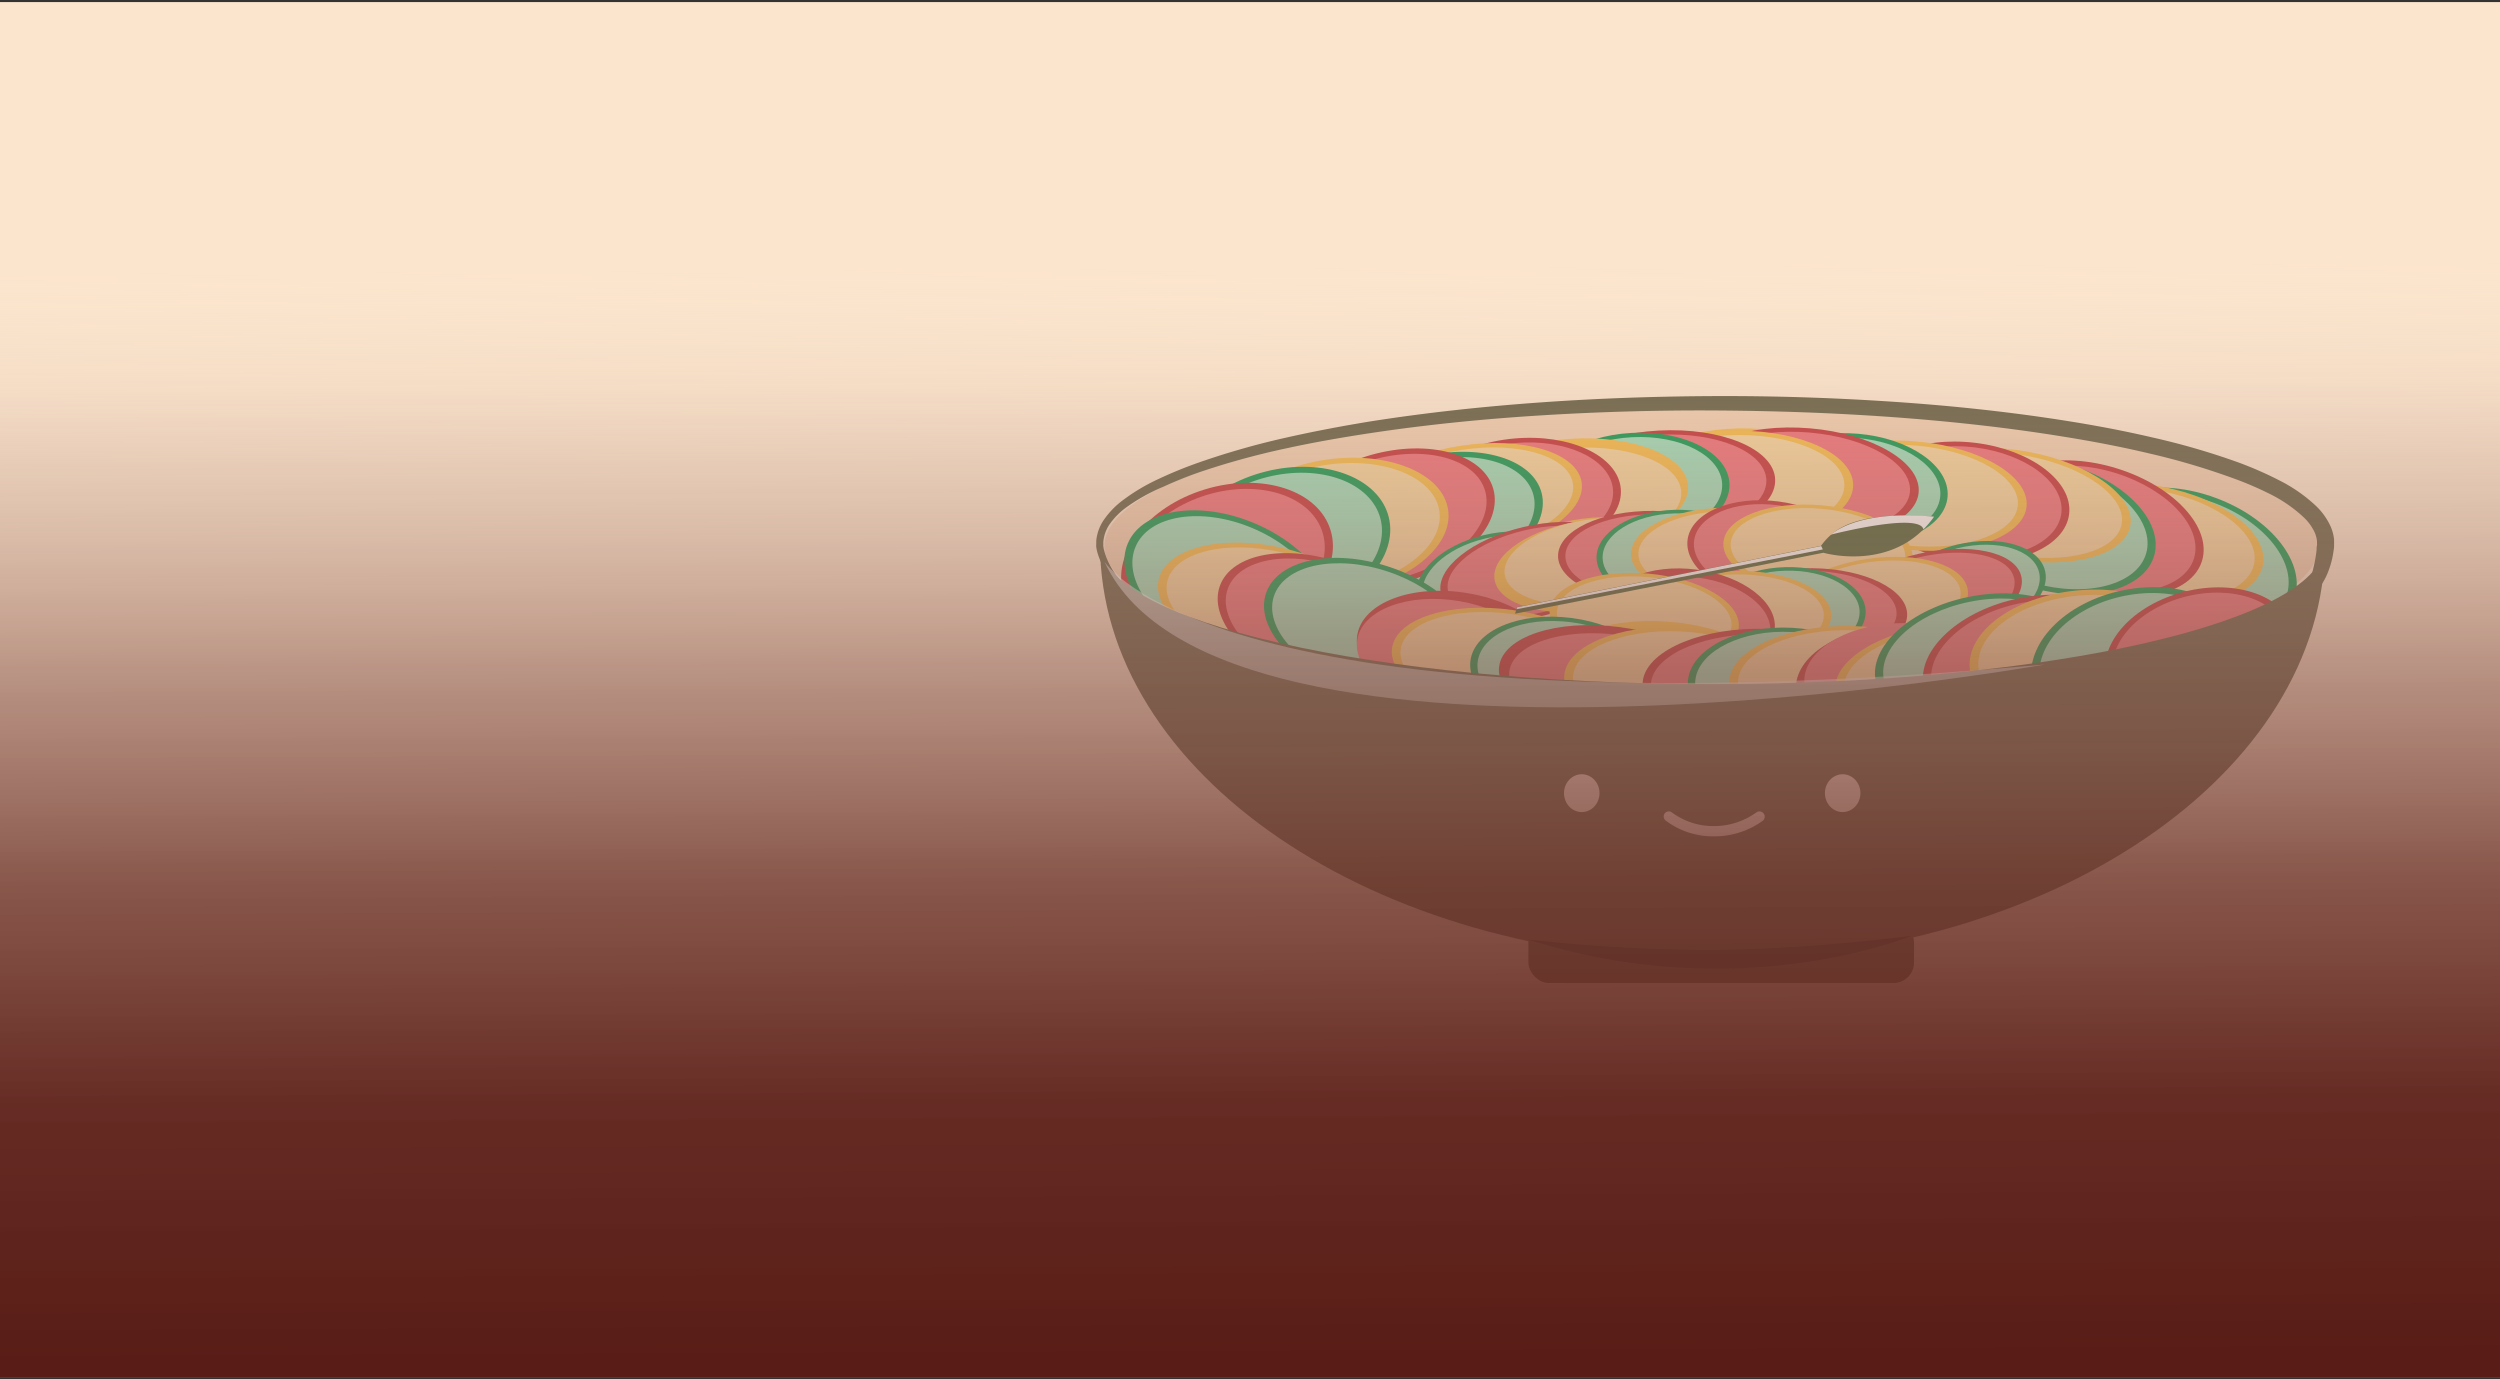<svg xmlns="http://www.w3.org/2000/svg" xmlns:xlink="http://www.w3.org/1999/xlink" viewBox="0 0 300 165.5"><rect x="0" y="0" width="300" height="165.5" fill="#333333" stroke="none"/><defs><style>.cls-1{isolation:isolate;}.cls-2{fill:#fce5cd;}.cls-3{fill:#f2cead;}.cls-4{fill:#5e583b;}.cls-5{fill:#009245;}.cls-6{fill:#97ddb7;}.cls-7{fill:#f7b93c;}.cls-8{fill:#f7d497;}.cls-9{fill:#c1272d;}.cls-10{fill:#ef6771;}.cls-11{opacity:0.52;}.cls-11,.cls-13,.cls-16{mix-blend-mode:soft-light;}.cls-12{fill:#ffe8d9;}.cls-13{opacity:0.49;}.cls-14{fill:#fff;}.cls-15{fill:#405629;}.cls-17{fill:url(#linear-gradient);}</style><linearGradient id="linear-gradient" x1="150.37" y1="168.62" x2="149.66" y2="2.17" gradientUnits="userSpaceOnUse"><stop offset="0.03" stop-color="#591c16"/><stop offset="0.22" stop-color="#5f241d" stop-opacity="0.96"/><stop offset="0.38" stop-color="#733c33" stop-opacity="0.84"/><stop offset="0.53" stop-color="#936459" stop-opacity="0.64"/><stop offset="0.68" stop-color="#c09d8d" stop-opacity="0.36"/><stop offset="0.82" stop-color="#fae5cf" stop-opacity="0"/></linearGradient></defs><g class="cls-1"><g id="Layer_1" data-name="Layer 1"><rect class="cls-2" y="0.25" width="300" height="165"/><ellipse class="cls-3" cx="205.39" cy="65.54" rx="72.86" ry="16.65"/><path class="cls-4" d="M133.67,69.91a9.75,9.75,0,0,1-1.48-2.29,8.92,8.92,0,0,1-.49-1.28,4.8,4.8,0,0,1-.15-.7,2.33,2.33,0,0,1,0-.38c0-.12,0-.24,0-.36a5.36,5.36,0,0,1,1-2.64,10.16,10.16,0,0,1,1.89-2A23.19,23.19,0,0,1,139,57.49a50.35,50.35,0,0,1,4.89-2A94.67,94.67,0,0,1,154,52.59c3.42-.78,6.86-1.43,10.31-2,6.91-1.09,13.88-1.83,20.85-2.32s14-.72,21-.74,14,.21,21,.68,13.94,1.2,20.87,2.3c3.46.55,6.91,1.2,10.33,2a87.16,87.16,0,0,1,10.16,2.95,44.21,44.21,0,0,1,4.91,2.14,18.74,18.74,0,0,1,4.53,3.15,7.94,7.94,0,0,1,1.72,2.44,5.35,5.35,0,0,1,.41,1.56c0,.13,0,.27,0,.41s0,.28,0,.4-.05.5-.09.73a10.7,10.7,0,0,1-.78,2.7,7.5,7.5,0,0,1-.71,1.26,4,4,0,0,1-1.09,1.07l-.73-.82a7.13,7.13,0,0,0,.86-2.11,17.49,17.49,0,0,0,.44-2.38c0-.19,0-.39.05-.57a2.26,2.26,0,0,0,0-.25c0-.08,0-.16,0-.24a3.68,3.68,0,0,0-.25-1,6,6,0,0,0-1.28-1.81,17,17,0,0,0-4-2.8,40.73,40.73,0,0,0-4.67-2,85.34,85.34,0,0,0-9.9-2.92c-3.37-.8-6.77-1.45-10.2-2-6.85-1.12-13.76-1.87-20.69-2.37s-13.89-.74-20.84-.79-13.92.14-20.86.56-13.87,1.1-20.74,2.13c-3.44.52-6.86,1.11-10.25,1.85a93.36,93.36,0,0,0-10,2.72,47.47,47.47,0,0,0-4.8,1.91A21.86,21.86,0,0,0,135,61a8.79,8.79,0,0,0-1.74,1.76A4.41,4.41,0,0,0,132.4,65a2.71,2.71,0,0,0,0,.29,1.27,1.27,0,0,0,0,.27,3.15,3.15,0,0,0,.12.58,7.34,7.34,0,0,0,.42,1.16,8.9,8.9,0,0,0,1.31,2.11Z"/><ellipse class="cls-5" cx="263.03" cy="67.41" rx="8.18" ry="13.05" transform="translate(108.53 290.7) rotate(-69.69)"/><ellipse class="cls-6" cx="263.03" cy="67.41" rx="7.55" ry="12.04" transform="translate(108.53 290.7) rotate(-69.69)"/><ellipse class="cls-7" cx="209.82" cy="57.93" rx="6.52" ry="13.67" transform="translate(145.66 265.93) rotate(-88.29)"/><ellipse class="cls-8" cx="209.82" cy="57.93" rx="6.01" ry="12.61" transform="translate(145.66 265.93) rotate(-88.29)"/><ellipse class="cls-7" cx="258.12" cy="65.32" rx="7.03" ry="13.67" transform="translate(147.18 307.36) rotate(-79.58)"/><ellipse class="cls-8" cx="258.12" cy="65.32" rx="6.49" ry="12.61" transform="translate(147.18 307.36) rotate(-79.58)"/><ellipse class="cls-9" cx="251.82" cy="63.44" rx="7.56" ry="13" transform="translate(115.91 284.72) rotate(-72.58)"/><ellipse class="cls-10" cx="251.82" cy="63.44" rx="6.98" ry="11.99" transform="translate(115.91 284.72) rotate(-72.58)"/><ellipse class="cls-5" cx="246" cy="63.13" rx="7.7" ry="12.99" transform="translate(118.51 282.78) rotate(-74.26)"/><ellipse class="cls-6" cx="246" cy="63.13" rx="7.11" ry="11.99" transform="translate(118.51 282.78) rotate(-74.26)"/><ellipse class="cls-7" cx="242.19" cy="60.63" rx="6.52" ry="13.67" transform="translate(138.88 287.91) rotate(-79.61)"/><ellipse class="cls-8" cx="242.19" cy="60.63" rx="6.01" ry="12.61" transform="translate(138.88 287.91) rotate(-79.61)"/><ellipse class="cls-9" cx="236.15" cy="60.23" rx="7.14" ry="12.23" transform="translate(147.99 287.43) rotate(-83.1)"/><ellipse class="cls-10" cx="236.15" cy="60.23" rx="6.59" ry="11.29" transform="translate(147.99 287.43) rotate(-83.1)"/><ellipse class="cls-7" cx="229.57" cy="59.48" rx="6.52" ry="13.66" transform="translate(149.08 282.55) rotate(-84.68)"/><ellipse class="cls-8" cx="229.57" cy="59.48" rx="6.02" ry="12.6" transform="translate(149.08 282.55) rotate(-84.68)"/><ellipse class="cls-5" cx="222.36" cy="58.68" rx="6.65" ry="11.39" transform="translate(145.58 275.45) rotate(-85.28)"/><ellipse class="cls-6" cx="222.36" cy="58.68" rx="6.13" ry="10.51" transform="translate(145.58 275.45) rotate(-85.28)"/><ellipse class="cls-9" cx="216.63" cy="57.93" rx="6.56" ry="13.66" transform="translate(140.7 268.93) rotate(-85.18)"/><ellipse class="cls-10" cx="216.63" cy="57.93" rx="6.05" ry="12.61" transform="translate(140.7 268.93) rotate(-85.18)"/><ellipse class="cls-7" cx="208.71" cy="58.21" rx="13.67" ry="6.52"/><ellipse class="cls-8" cx="208.71" cy="58.21" rx="12.61" ry="6.01"/><ellipse class="cls-9" cx="199.38" cy="58.21" rx="13.66" ry="6.56" transform="translate(-2.85 10.84) rotate(-3.09)"/><ellipse class="cls-10" cx="199.38" cy="58.21" rx="12.6" ry="6.05" transform="translate(-2.85 10.84) rotate(-3.09)"/><ellipse class="cls-5" cx="196.16" cy="58.58" rx="11.39" ry="6.65" transform="translate(-2.77 10.25) rotate(-2.97)"/><ellipse class="cls-6" cx="196.16" cy="58.58" rx="10.51" ry="6.13" transform="translate(-2.77 10.25) rotate(-2.97)"/><ellipse class="cls-7" cx="188.93" cy="59.17" rx="13.66" ry="6.52" transform="translate(-3.33 11.94) rotate(-3.59)"/><ellipse class="cls-8" cx="188.93" cy="59.17" rx="12.6" ry="6.02" transform="matrix(1, -0.06, 0.06, 1, -3.33, 11.94)"/><ellipse class="cls-9" cx="182.32" cy="59.72" rx="12.23" ry="7.14" transform="translate(-4.63 16.62) rotate(-5.15)"/><ellipse class="cls-10" cx="182.32" cy="59.72" rx="11.29" ry="6.59" transform="translate(-4.63 16.62) rotate(-5.15)"/><ellipse class="cls-7" cx="176.28" cy="59.95" rx="13.67" ry="6.52" transform="translate(-7.02 27.24) rotate(-8.67)"/><ellipse class="cls-8" cx="176.28" cy="59.95" rx="12.61" ry="6.01" transform="translate(-7.02 27.24) rotate(-8.67)"/><ellipse class="cls-5" cx="172.4" cy="62.33" rx="12.99" ry="7.71" transform="translate(-9.96 43.56) rotate(-14)"/><ellipse class="cls-6" cx="172.4" cy="62.33" rx="11.98" ry="7.11" transform="translate(-9.96 43.56) rotate(-14)"/><ellipse class="cls-9" cx="166.68" cy="62.18" rx="12.99" ry="7.88" transform="translate(-10.59 47.29) rotate(-15.66)"/><ellipse class="cls-10" cx="166.68" cy="62.18" rx="11.98" ry="7.27" transform="translate(-10.59 47.29) rotate(-15.66)"/><ellipse class="cls-7" cx="160.25" cy="63.14" rx="13.67" ry="8.07" transform="translate(-7.43 23.78) rotate(-8.29)"/><ellipse class="cls-8" cx="160.25" cy="63.14" rx="12.61" ry="7.45" transform="translate(-7.43 23.78) rotate(-8.29)"/><ellipse class="cls-5" cx="154.05" cy="65.22" rx="12.99" ry="8.9" transform="translate(-11.28 39.69) rotate(-14.17)"/><ellipse class="cls-6" cx="154.05" cy="65.22" rx="11.98" ry="8.21" transform="translate(-11.28 39.69) rotate(-14.17)"/><ellipse class="cls-9" cx="147.25" cy="67.41" rx="12.99" ry="9.08" transform="translate(-13.24 45.69) rotate(-16.89)"/><ellipse class="cls-10" cx="147.25" cy="67.41" rx="11.99" ry="8.38" transform="translate(-13.24 45.69) rotate(-16.89)"/><ellipse class="cls-7" cx="189.71" cy="67.76" rx="11.44" ry="5.42" transform="translate(-8.96 34.42) rotate(-10.13)"/><ellipse class="cls-8" cx="189.71" cy="67.76" rx="10.56" ry="5" transform="translate(-8.96 34.42) rotate(-10.13)"/><ellipse class="cls-5" cx="179.35" cy="69.59" rx="9.55" ry="5.52" transform="translate(-11.27 43.65) rotate(-13.46)"/><ellipse class="cls-6" cx="179.35" cy="69.59" rx="8.81" ry="5.09" transform="translate(-11.27 43.65) rotate(-13.46)"/><ellipse class="cls-9" cx="184.06" cy="68.55" rx="11.46" ry="5.45" transform="translate(-10.79 43.87) rotate(-13.21)"/><ellipse class="cls-10" cx="184.06" cy="68.55" rx="10.57" ry="5.03" transform="translate(-10.79 43.87) rotate(-13.21)"/><ellipse class="cls-7" cx="190.65" cy="67.87" rx="11.43" ry="5.43" transform="translate(-7.91 28.77) rotate(-8.46)"/><ellipse class="cls-8" cx="190.65" cy="67.87" rx="10.55" ry="5.01" transform="matrix(0.99, -0.15, 0.15, 0.99, -7.91, 28.77)"/><ellipse class="cls-9" cx="198.38" cy="66.78" rx="5.48" ry="11.4" transform="translate(129.96 264.61) rotate(-89.53)"/><ellipse class="cls-10" cx="198.38" cy="66.78" rx="5.05" ry="10.52" transform="translate(129.96 264.61) rotate(-89.53)"/><ellipse class="cls-5" cx="201.08" cy="66.72" rx="9.5" ry="5.55" transform="translate(-1.73 5.47) rotate(-1.55)"/><ellipse class="cls-6" cx="201.08" cy="66.72" rx="8.77" ry="5.12" transform="translate(-1.73 5.47) rotate(-1.55)"/><ellipse class="cls-7" cx="207.12" cy="66.37" rx="11.4" ry="5.45" transform="translate(-0.83 2.64) rotate(-0.73)"/><ellipse class="cls-8" cx="207.12" cy="66.37" rx="10.51" ry="5.02" transform="translate(-0.83 2.64) rotate(-0.73)"/><ellipse class="cls-9" cx="212.64" cy="66.07" rx="5.95" ry="10.22" transform="translate(119.88 268.5) rotate(-82.64)"/><ellipse class="cls-10" cx="212.64" cy="66.07" rx="5.49" ry="9.43" transform="translate(119.88 268.5) rotate(-82.64)"/><ellipse class="cls-7" cx="218.16" cy="66.07" rx="5.45" ry="11.39" transform="translate(133.03 277.52) rotate(-84.92)"/><ellipse class="cls-8" cx="218.16" cy="66.07" rx="5.03" ry="10.51" transform="translate(133.03 277.52) rotate(-84.92)"/><ellipse class="cls-7" cx="225.76" cy="72.56" rx="11.44" ry="5.42" transform="translate(-9.24 40.84) rotate(-10.13)"/><ellipse class="cls-8" cx="225.76" cy="72.56" rx="10.56" ry="5" transform="translate(-9.24 40.84) rotate(-10.13)"/><ellipse class="cls-5" cx="236.12" cy="70.74" rx="9.55" ry="5.52" transform="translate(-9.98 56.89) rotate(-13.46)"/><ellipse class="cls-6" cx="236.12" cy="70.74" rx="8.81" ry="5.09" transform="translate(-9.98 56.89) rotate(-13.46)"/><ellipse class="cls-9" cx="231.4" cy="71.78" rx="11.46" ry="5.45" transform="translate(-10.28 54.78) rotate(-13.21)"/><ellipse class="cls-10" cx="231.4" cy="71.78" rx="10.57" ry="5.03" transform="translate(-10.28 54.78) rotate(-13.21)"/><ellipse class="cls-7" cx="224.82" cy="72.46" rx="11.43" ry="5.43" transform="translate(-8.21 33.85) rotate(-8.46)"/><ellipse class="cls-8" cx="224.82" cy="72.46" rx="10.55" ry="5.01" transform="translate(-8.21 33.85) rotate(-8.46)"/><ellipse class="cls-9" cx="217.08" cy="73.54" rx="5.48" ry="11.4" transform="matrix(0.01, -1, 1, 0.01, 141.75, 290.01)"/><ellipse class="cls-10" cx="217.08" cy="73.54" rx="5.05" ry="10.52" transform="translate(141.75 290.01) rotate(-89.53)"/><ellipse class="cls-5" cx="214.38" cy="73.6" rx="9.5" ry="5.55" transform="translate(-1.91 5.83) rotate(-1.55)"/><ellipse class="cls-6" cx="214.38" cy="73.6" rx="8.77" ry="5.12" transform="translate(-1.91 5.83) rotate(-1.55)"/><ellipse class="cls-7" cx="208.34" cy="73.95" rx="11.4" ry="5.45" transform="translate(-0.92 2.66) rotate(-0.73)"/><ellipse class="cls-8" cx="208.34" cy="73.95" rx="10.51" ry="5.02" transform="translate(-0.92 2.66) rotate(-0.73)"/><ellipse class="cls-9" cx="202.82" cy="74.26" rx="5.95" ry="10.22" transform="translate(103.19 265.89) rotate(-82.64)"/><ellipse class="cls-10" cx="202.82" cy="74.26" rx="5.49" ry="9.43" transform="matrix(0.13, -0.99, 0.99, 0.13, 103.19, 265.89)"/><ellipse class="cls-7" cx="197.3" cy="74.26" rx="5.45" ry="11.39" transform="translate(105.87 264.21) rotate(-84.92)"/><ellipse class="cls-8" cx="197.3" cy="74.26" rx="5.03" ry="10.51" transform="translate(105.87 264.21) rotate(-84.92)"/><ellipse class="cls-7" cx="200.25" cy="82.02" rx="6.51" ry="13.67" transform="matrix(0.07, -1, 1, 0.07, 103.56, 275.61)"/><ellipse class="cls-8" cx="200.25" cy="82.02" rx="6.01" ry="12.62" transform="translate(103.56 275.61) rotate(-85.73)"/><ellipse class="cls-5" cx="147.39" cy="70.3" rx="8.15" ry="13.09" transform="translate(25.3 178.75) rotate(-67.11)"/><ellipse class="cls-6" cx="147.39" cy="70.3" rx="7.52" ry="12.08" transform="translate(25.3 178.75) rotate(-67.11)"/><ellipse class="cls-7" cx="152.4" cy="72.61" rx="7.02" ry="13.7" transform="translate(47.41 204.81) rotate(-77.02)"/><ellipse class="cls-8" cx="152.4" cy="72.61" rx="6.48" ry="12.64" transform="translate(47.41 204.81) rotate(-77.02)"/><ellipse class="cls-7" cx="168" cy="77.96" rx="6.5" ry="13.69" transform="translate(54.45 224.28) rotate(-77.08)"/><ellipse class="cls-8" cx="168" cy="77.96" rx="6" ry="12.64" transform="translate(54.45 224.28) rotate(-77.08)"/><ellipse class="cls-9" cx="158.64" cy="74.76" rx="7.54" ry="13.03" transform="translate(34.17 198.29) rotate(-70.02)"/><ellipse class="cls-10" cx="158.64" cy="74.76" rx="6.96" ry="12.02" transform="translate(34.17 198.29) rotate(-70.02)"/><ellipse class="cls-5" cx="164.27" cy="75.31" rx="7.68" ry="13.03" transform="translate(41.11 207.54) rotate(-71.66)"/><ellipse class="cls-6" cx="164.27" cy="75.31" rx="7.09" ry="12.02" transform="translate(41.11 207.54) rotate(-71.66)"/><ellipse class="cls-9" cx="174.01" cy="78.62" rx="7.13" ry="12.25" transform="matrix(0.17, -0.99, 0.99, 0.17, 67.59, 237.16)"/><ellipse class="cls-10" cx="174.01" cy="78.62" rx="6.58" ry="11.3" transform="translate(67.59 237.16) rotate(-80.44)"/><ellipse class="cls-7" cx="180.57" cy="79.65" rx="6.51" ry="13.67" transform="translate(76.96 247.61) rotate(-82.13)"/><ellipse class="cls-8" cx="180.57" cy="79.65" rx="6.01" ry="12.62" transform="translate(76.96 247.61) rotate(-82.13)"/><ellipse class="cls-5" cx="187.75" cy="80.75" rx="6.64" ry="11.4" transform="translate(83.53 256.55) rotate(-82.61)"/><ellipse class="cls-6" cx="187.75" cy="80.75" rx="6.13" ry="10.52" transform="translate(83.53 256.55) rotate(-82.61)"/><ellipse class="cls-9" cx="193.44" cy="81.73" rx="6.55" ry="13.68" transform="translate(87.56 263.08) rotate(-82.62)"/><ellipse class="cls-10" cx="193.44" cy="81.73" rx="6.05" ry="12.62" transform="matrix(0.13, -0.99, 0.99, 0.13, 87.56, 263.08)"/><ellipse class="cls-7" cx="201.37" cy="81.78" rx="6.52" ry="13.67" transform="translate(110.6 279.26) rotate(-87.42)"/><ellipse class="cls-8" cx="201.37" cy="81.78" rx="6.01" ry="12.61" transform="translate(110.6 279.26) rotate(-87.42)"/><ellipse class="cls-9" cx="210.7" cy="82.18" rx="13.66" ry="6.56" transform="matrix(1, -0.01, 0.01, 1, -0.75, 1.94)"/><ellipse class="cls-10" cx="210.7" cy="82.18" rx="12.6" ry="6.06" transform="translate(-0.75 1.94) rotate(-0.53)"/><ellipse class="cls-5" cx="213.93" cy="81.94" rx="11.38" ry="6.65" transform="translate(-0.42 1.1) rotate(-0.29)"/><ellipse class="cls-6" cx="213.93" cy="81.94" rx="10.5" ry="6.14" transform="translate(-0.42 1.1) rotate(-0.29)"/><ellipse class="cls-7" cx="221.17" cy="81.66" rx="13.65" ry="6.52" transform="translate(-1.43 3.97) rotate(-1.03)"/><ellipse class="cls-8" cx="221.17" cy="81.66" rx="12.6" ry="6.02" transform="translate(-1.43 3.97) rotate(-1.03)"/><ellipse class="cls-9" cx="227.79" cy="81.38" rx="12.22" ry="7.14" transform="matrix(1, -0.04, 0.04, 1, -3.31, 9.93)"/><ellipse class="cls-10" cx="227.79" cy="81.38" rx="11.28" ry="6.59" transform="translate(-3.31 9.93) rotate(-2.48)"/><ellipse class="cls-7" cx="233.83" cy="81.41" rx="13.65" ry="6.53" transform="translate(-7.34 25.37) rotate(-6.12)"/><ellipse class="cls-8" cx="233.83" cy="81.41" rx="12.59" ry="6.02" transform="translate(-7.34 25.37) rotate(-6.12)"/><ellipse class="cls-5" cx="237.79" cy="79.19" rx="12.96" ry="7.72" transform="translate(-10.94 48.39) rotate(-11.36)"/><ellipse class="cls-6" cx="237.79" cy="79.19" rx="11.96" ry="7.12" transform="translate(-10.94 48.39) rotate(-11.36)"/><ellipse class="cls-9" cx="243.5" cy="79.59" rx="12.96" ry="7.89" transform="translate(-11.67 56.87) rotate(-13.01)"/><ellipse class="cls-10" cx="243.5" cy="79.59" rx="11.96" ry="7.28" transform="translate(-11.67 56.87) rotate(-13.01)"/><ellipse class="cls-7" cx="249.96" cy="78.9" rx="13.65" ry="8.08" transform="translate(-6.53 24.86) rotate(-5.62)"/><ellipse class="cls-8" cx="249.96" cy="78.9" rx="12.6" ry="7.45" transform="translate(-6.53 24.86) rotate(-5.62)"/><ellipse class="cls-5" cx="256.55" cy="79.59" rx="12.96" ry="8.92" transform="translate(-10.65 52.12) rotate(-11.37)"/><ellipse class="cls-6" cx="256.55" cy="79.59" rx="11.96" ry="8.23" transform="translate(-10.65 52.12) rotate(-11.37)"/><ellipse class="cls-9" cx="264.06" cy="78.62" rx="11.63" ry="7.84" transform="translate(-11.2 66.87) rotate(-14.14)"/><ellipse class="cls-10" cx="264.06" cy="78.62" rx="10.73" ry="7.23" transform="translate(-11.2 66.87) rotate(-14.14)"/><rect class="cls-4" x="183.41" y="110.63" width="46.27" height="7.33" rx="2.45"/><path class="cls-4" d="M279,65.24c0,27.59-32.91,50-73.51,50S132,92.83,132,65.24c0,9.31,32.91,16.85,73.51,16.85S279,74.55,279,65.24Z"/><g class="cls-11"><path d="M183.37,112.75A210.24,210.24,0,0,0,205.28,114a212,212,0,0,0,24.16-1.72S208.89,120.85,183.37,112.75Z"/></g><ellipse class="cls-12" cx="189.81" cy="95.18" rx="2.13" ry="2.27"/><ellipse class="cls-12" cx="221.12" cy="95.18" rx="2.13" ry="2.27"/><path class="cls-12" d="M205.64,100.36a9.38,9.38,0,0,1-5.78-1.91.62.62,0,0,1-.07-.87.61.61,0,0,1,.86-.07,8.34,8.34,0,0,0,5,1.62,8.7,8.7,0,0,0,5.1-1.63.62.62,0,0,1,.77,1A9.86,9.86,0,0,1,205.64,100.36Z"/><g class="cls-13"><path class="cls-14" d="M132.53,67.4s13.26,21.35,112.86,12.34C245.55,79.72,146.36,97.36,132.53,67.4Z"/></g><path class="cls-15" d="M232.09,62a10.81,10.81,0,0,1-1.28,1.52h0c-4.88,4.89-12,2.81-12,2.81l-37,7.31.23-.79,36.48-7.35C220.42,62.89,223.45,61.45,232.09,62Z"/><g class="cls-16"><path class="cls-14" d="M232.09,62a10.81,10.81,0,0,1-1.28,1.52c-.49-2.09-11.12.64-11.12.64h0C221.24,62.93,224.7,61.35,232.09,62Z"/></g><g class="cls-16"><polygon class="cls-14" points="181.99 73.11 218.74 65.93 218.54 65.52 182.06 72.87 181.99 73.11"/></g><rect class="cls-17" y="0.25" width="300" height="165"/></g></g></svg>
